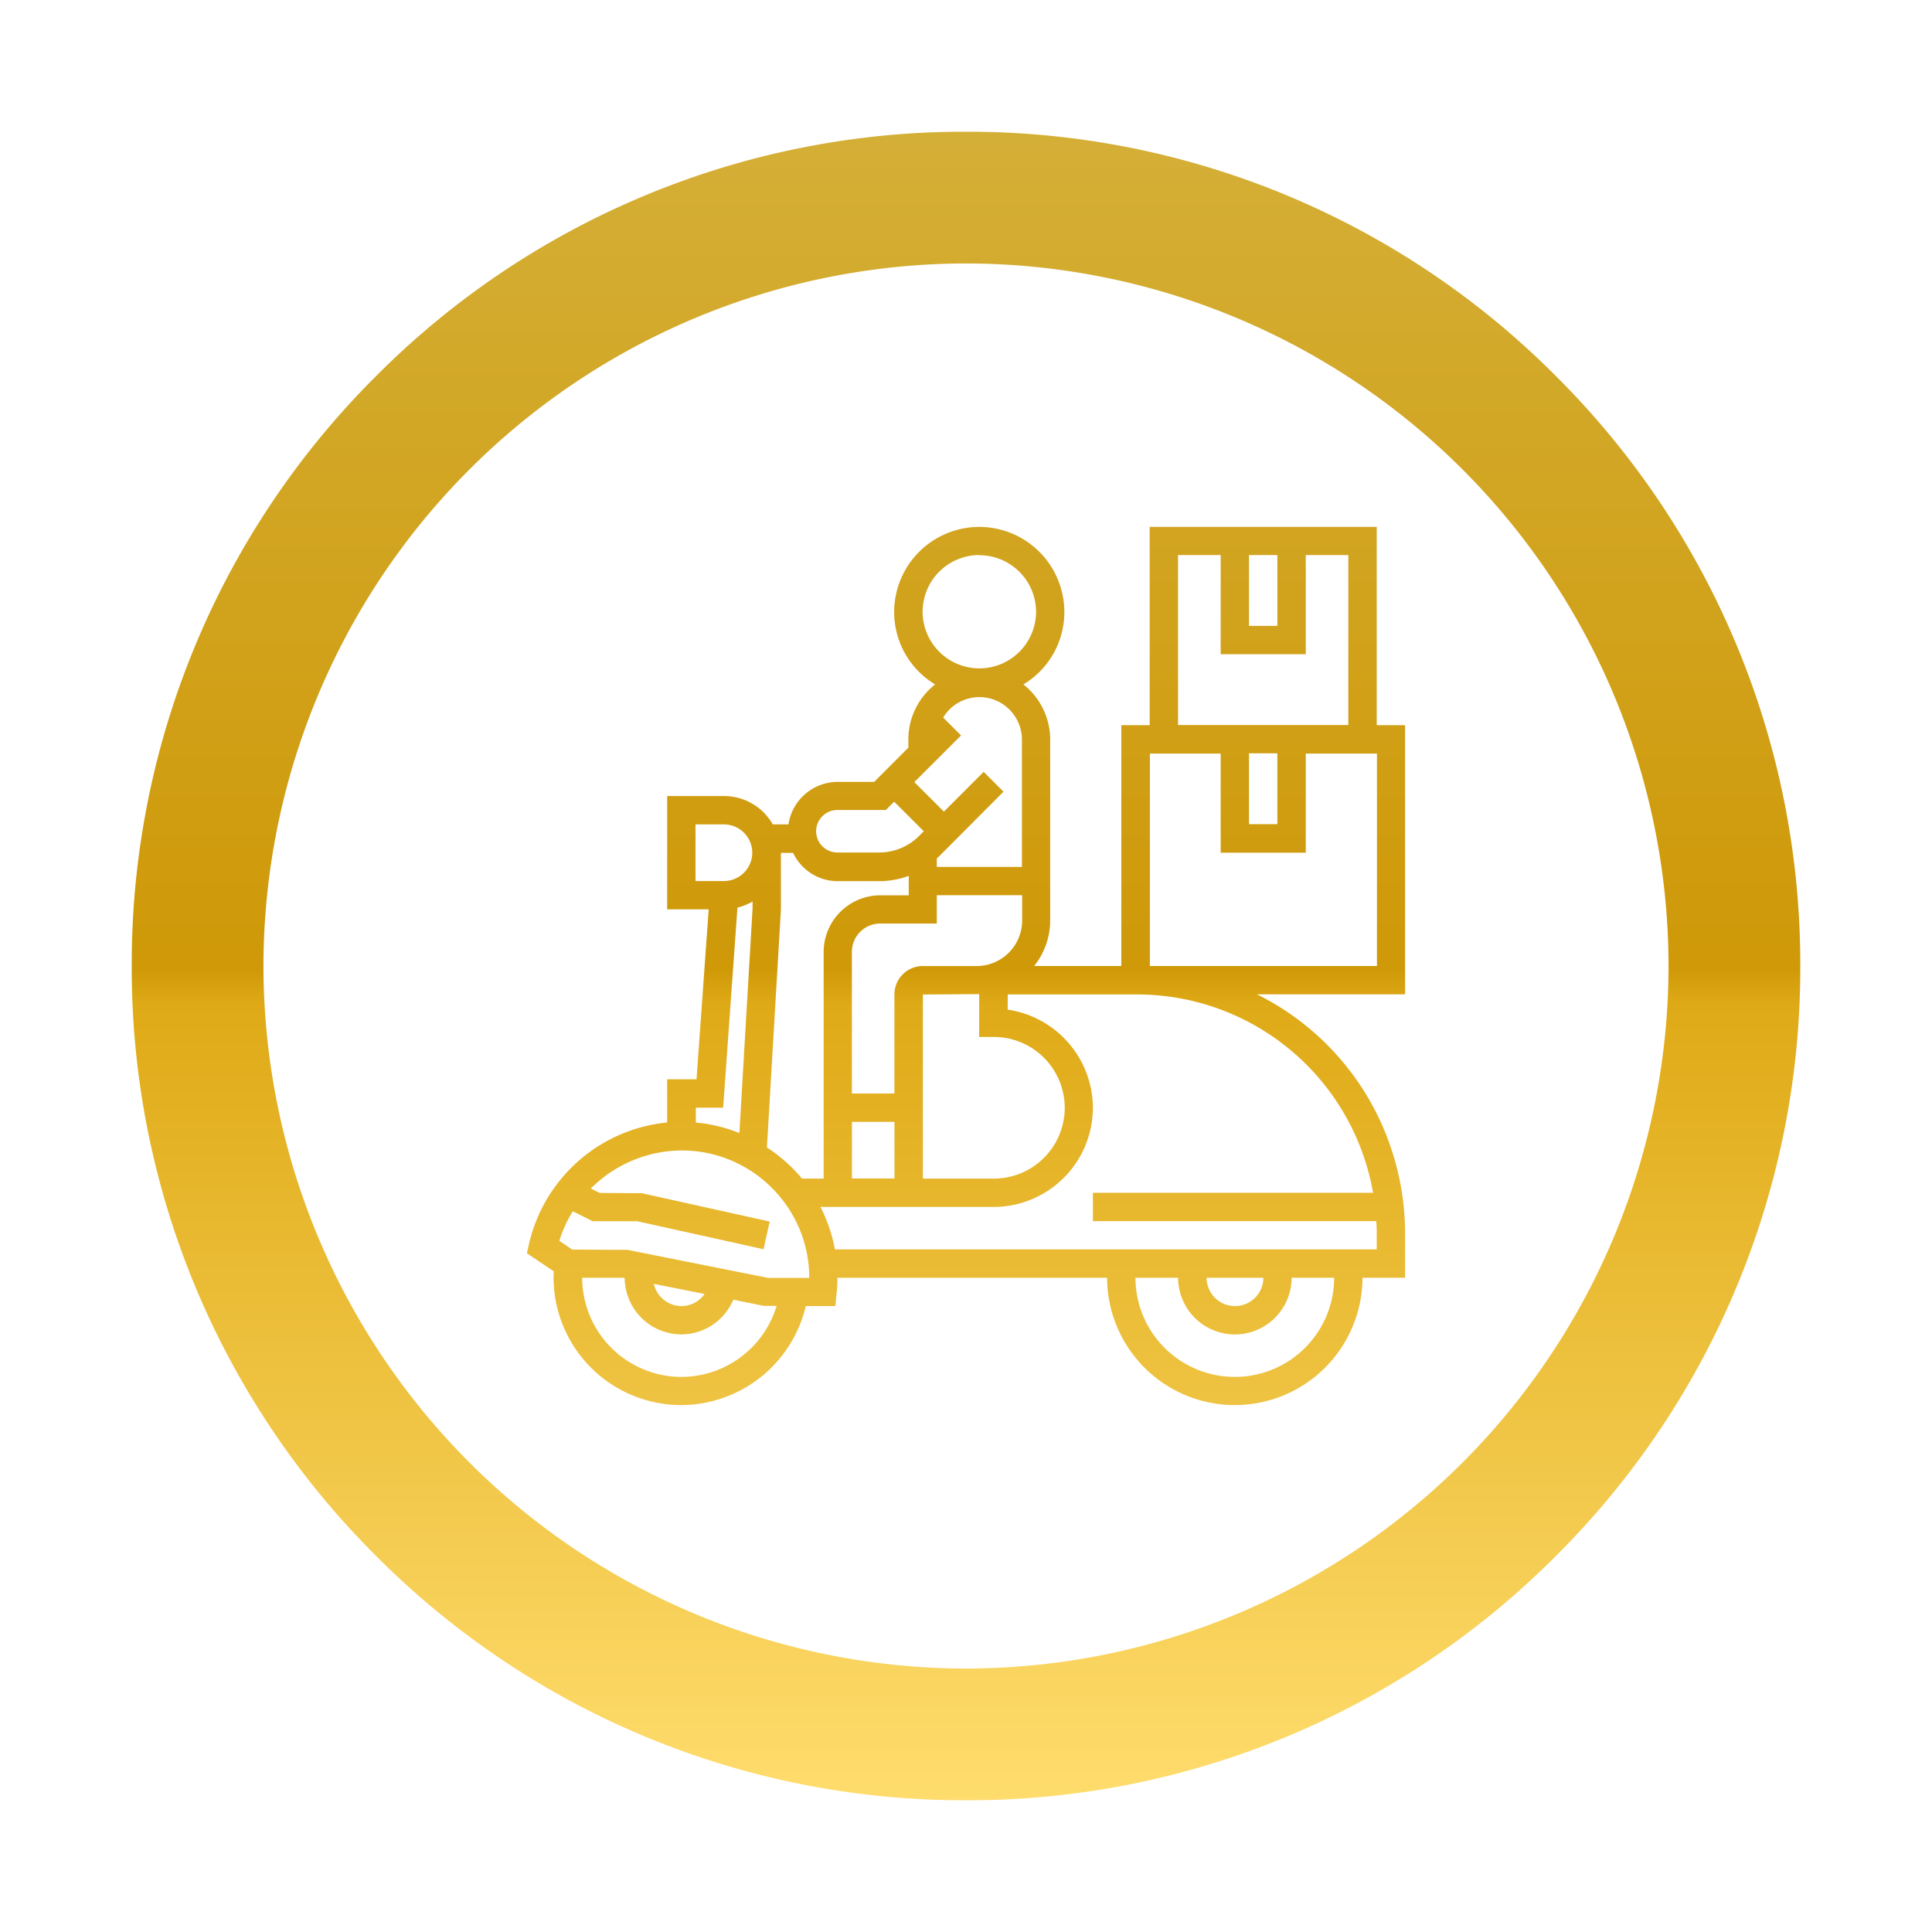 <svg xmlns="http://www.w3.org/2000/svg" xmlns:xlink="http://www.w3.org/1999/xlink" viewBox="1109 464 44 44">
  <defs>
    <style>
      .cls-1 {
        fill: #fff;
      }

      .cls-2 {
        fill: url(#linear-gradient);
      }

      .cls-3 {
        filter: url(#Exclusion_26);
      }

      .cls-4 {
        filter: url(#Ellipse_79);
      }
    </style>
    <filter id="Ellipse_79" x="1109" y="464" width="44" height="44" filterUnits="userSpaceOnUse">
      <feOffset dy="1" input="SourceAlpha"/>
      <feGaussianBlur stdDeviation="1" result="blur"/>
      <feFlood flood-opacity="0.161"/>
      <feComposite operator="in" in2="blur"/>
      <feComposite in="SourceGraphic"/>
    </filter>
    <linearGradient id="linear-gradient" x1="0.5" x2="0.5" y2="1" gradientUnits="objectBoundingBox">
      <stop offset="0" stop-color="#d4af37"/>
      <stop offset="0.502" stop-color="#cf9908"/>
      <stop offset="0.523" stop-color="#dfaa17"/>
      <stop offset="1" stop-color="#ffdd6e"/>
    </linearGradient>
    <filter id="Exclusion_26" x="1109" y="464" width="44" height="44" filterUnits="userSpaceOnUse">
      <feOffset dy="1" input="SourceAlpha"/>
      <feGaussianBlur stdDeviation="1" result="blur-2"/>
      <feFlood flood-opacity="0.161"/>
      <feComposite operator="in" in2="blur-2"/>
      <feComposite in="SourceGraphic"/>
    </filter>
  </defs>
  <g id="Group_81" data-name="Group 81" transform="translate(860)">
    <g class="cls-4" transform="matrix(1, 0, 0, 1, -860, 0)">
      <circle id="Ellipse_79-2" data-name="Ellipse 79" class="cls-1" cx="19" cy="19" r="19" transform="translate(1112 466)"/>
    </g>
    <g class="cls-3" transform="matrix(1, 0, 0, 1, -860, 0)">
      <path id="Exclusion_26-2" data-name="Exclusion 26" class="cls-2" d="M19-692a18.875,18.875,0,0,1-13.435-5.565A18.876,18.876,0,0,1,0-711a18.876,18.876,0,0,1,5.565-13.435A18.876,18.876,0,0,1,19-730a18.876,18.876,0,0,1,13.435,5.565A18.876,18.876,0,0,1,38-711a18.876,18.876,0,0,1-5.565,13.435A18.875,18.875,0,0,1,19-692Zm0-35A16.018,16.018,0,0,0,3-711a16.018,16.018,0,0,0,16,16,16.018,16.018,0,0,0,16-16A16.018,16.018,0,0,0,19-727Zm6.122,26a2.909,2.909,0,0,1-2.909-2.9H16.072a3.551,3.551,0,0,1-.018.355l-.03.29-.673,0A2.926,2.926,0,0,1,12.517-701a2.91,2.91,0,0,1-2.91-2.9c0-.04,0-.087.006-.146L9-704.458l.048-.215a3.588,3.588,0,0,1,3.146-2.763v-.984h.669l.277-3.871h-.946v-2.58h1.293a1.282,1.282,0,0,1,1.113.645h.357a1.135,1.135,0,0,1,1.115-.967h.836l.779-.779v-.189a1.6,1.6,0,0,1,.61-1.252,1.921,1.921,0,0,1-.933-1.651A1.94,1.94,0,0,1,19.3-721a1.94,1.94,0,0,1,1.94,1.936,1.919,1.919,0,0,1-.933,1.651,1.6,1.6,0,0,1,.61,1.252v4.125A1.662,1.662,0,0,1,20.552-711h1.985v-5.484h.646V-721h5.171v4.516H29v6.129H25.626a6.057,6.057,0,0,1,3.061,3.524A6.089,6.089,0,0,1,29-704.9v1h-.97A2.91,2.91,0,0,1,25.122-701Zm-2.263-2.9a2.263,2.263,0,0,0,2.263,2.258,2.263,2.263,0,0,0,2.263-2.258h-.969a1.294,1.294,0,0,1-1.293,1.291,1.293,1.293,0,0,1-1.292-1.291Zm-12.6,0a2.263,2.263,0,0,0,2.263,2.258,2.271,2.271,0,0,0,2.165-1.617l-.29,0L13.7-703.4a1.286,1.286,0,0,1-1.181.79,1.294,1.294,0,0,1-1.292-1.283l-.032-.007Zm14.221,0a.646.646,0,0,0,.646.645.646.646,0,0,0,.646-.645Zm-12.589.139h0a.65.65,0,0,0,.631.506.64.64,0,0,0,.523-.276l-1.154-.229Zm-1.843-1.658h0a2.877,2.877,0,0,0-.309.678l.294.2,1.259.006,3.2.638h.938a2.883,2.883,0,0,0-.853-2.051,2.891,2.891,0,0,0-2.056-.851,2.938,2.938,0,0,0-2.065.867l.2.1.963.007,2.91.645-.14.63-2.875-.637H10.5l-.458-.229Zm5.637-.094a3.493,3.493,0,0,1,.33.968H28.354v-.354c0-.085,0-.171-.01-.253l0-.038H21.89v-.645h6.381a5.6,5.6,0,0,0-.2-.788,5.457,5.457,0,0,0-5.184-3.729H19.95v.346a2.27,2.27,0,0,1,1.94,2.235,2.263,2.263,0,0,1-2.263,2.258H15.68Zm-.9-8.064v1.29l-.319,5.42a3.582,3.582,0,0,1,.8.709h.492v-5.161a1.293,1.293,0,0,1,1.292-1.291h.646v-.443a1.943,1.943,0,0,1-.669.121h-.947a1.124,1.124,0,0,1-1.018-.645Zm3.233,3.226v4.193h1.615a1.616,1.616,0,0,0,1.616-1.613,1.616,1.616,0,0,0-1.616-1.613H19.3v-.975l-.032,0a.255.255,0,0,1-.037,0Zm-1.616,2.9v1.29h.969v-1.29Zm-3.555-.323v.339a3.541,3.541,0,0,1,.992.239l.3-5.112v-.161a1.274,1.274,0,0,1-.344.14l-.326,4.556Zm4.2-4.193a.646.646,0,0,0-.646.645v3.226h.969v-2.258a.647.647,0,0,1,.647-.645h1.223a1.039,1.039,0,0,0,1.039-1.037v-.576H18.335v.645Zm6.141-3.871V-711h5.171v-4.838H26.738v2.258H24.8v-2.258ZM12.84-714.226v1.291h.646a.646.646,0,0,0,.646-.645.646.646,0,0,0-.646-.645Zm6.558-1.2h0l.456.456L18.39-713.5c-.01.011-.021.021-.033.03l-.022.02v.194h1.939v-2.9a.97.97,0,0,0-.969-.968.963.963,0,0,0-.825.466l.408.407-1.065,1.063.674.672.9-.9Zm-3.326.873a.485.485,0,0,0-.485.484.485.485,0,0,0,.485.484h.947a1.288,1.288,0,0,0,.914-.378l.105-.106-.674-.673-.189.189Zm9.373-1.29v1.613h.646v-1.613Zm-1.616-4.516v3.871h3.878v-3.871h-.969v2.258H24.8v-2.258Zm-4.525,0a1.293,1.293,0,0,0-1.292,1.291,1.293,1.293,0,0,0,1.292,1.29,1.293,1.293,0,0,0,1.292-1.29A1.293,1.293,0,0,0,19.3-720.355Zm6.141,0v1.613h.646v-1.613Z" transform="translate(1112 1196)"/>
    </g>
  </g>
</svg>
